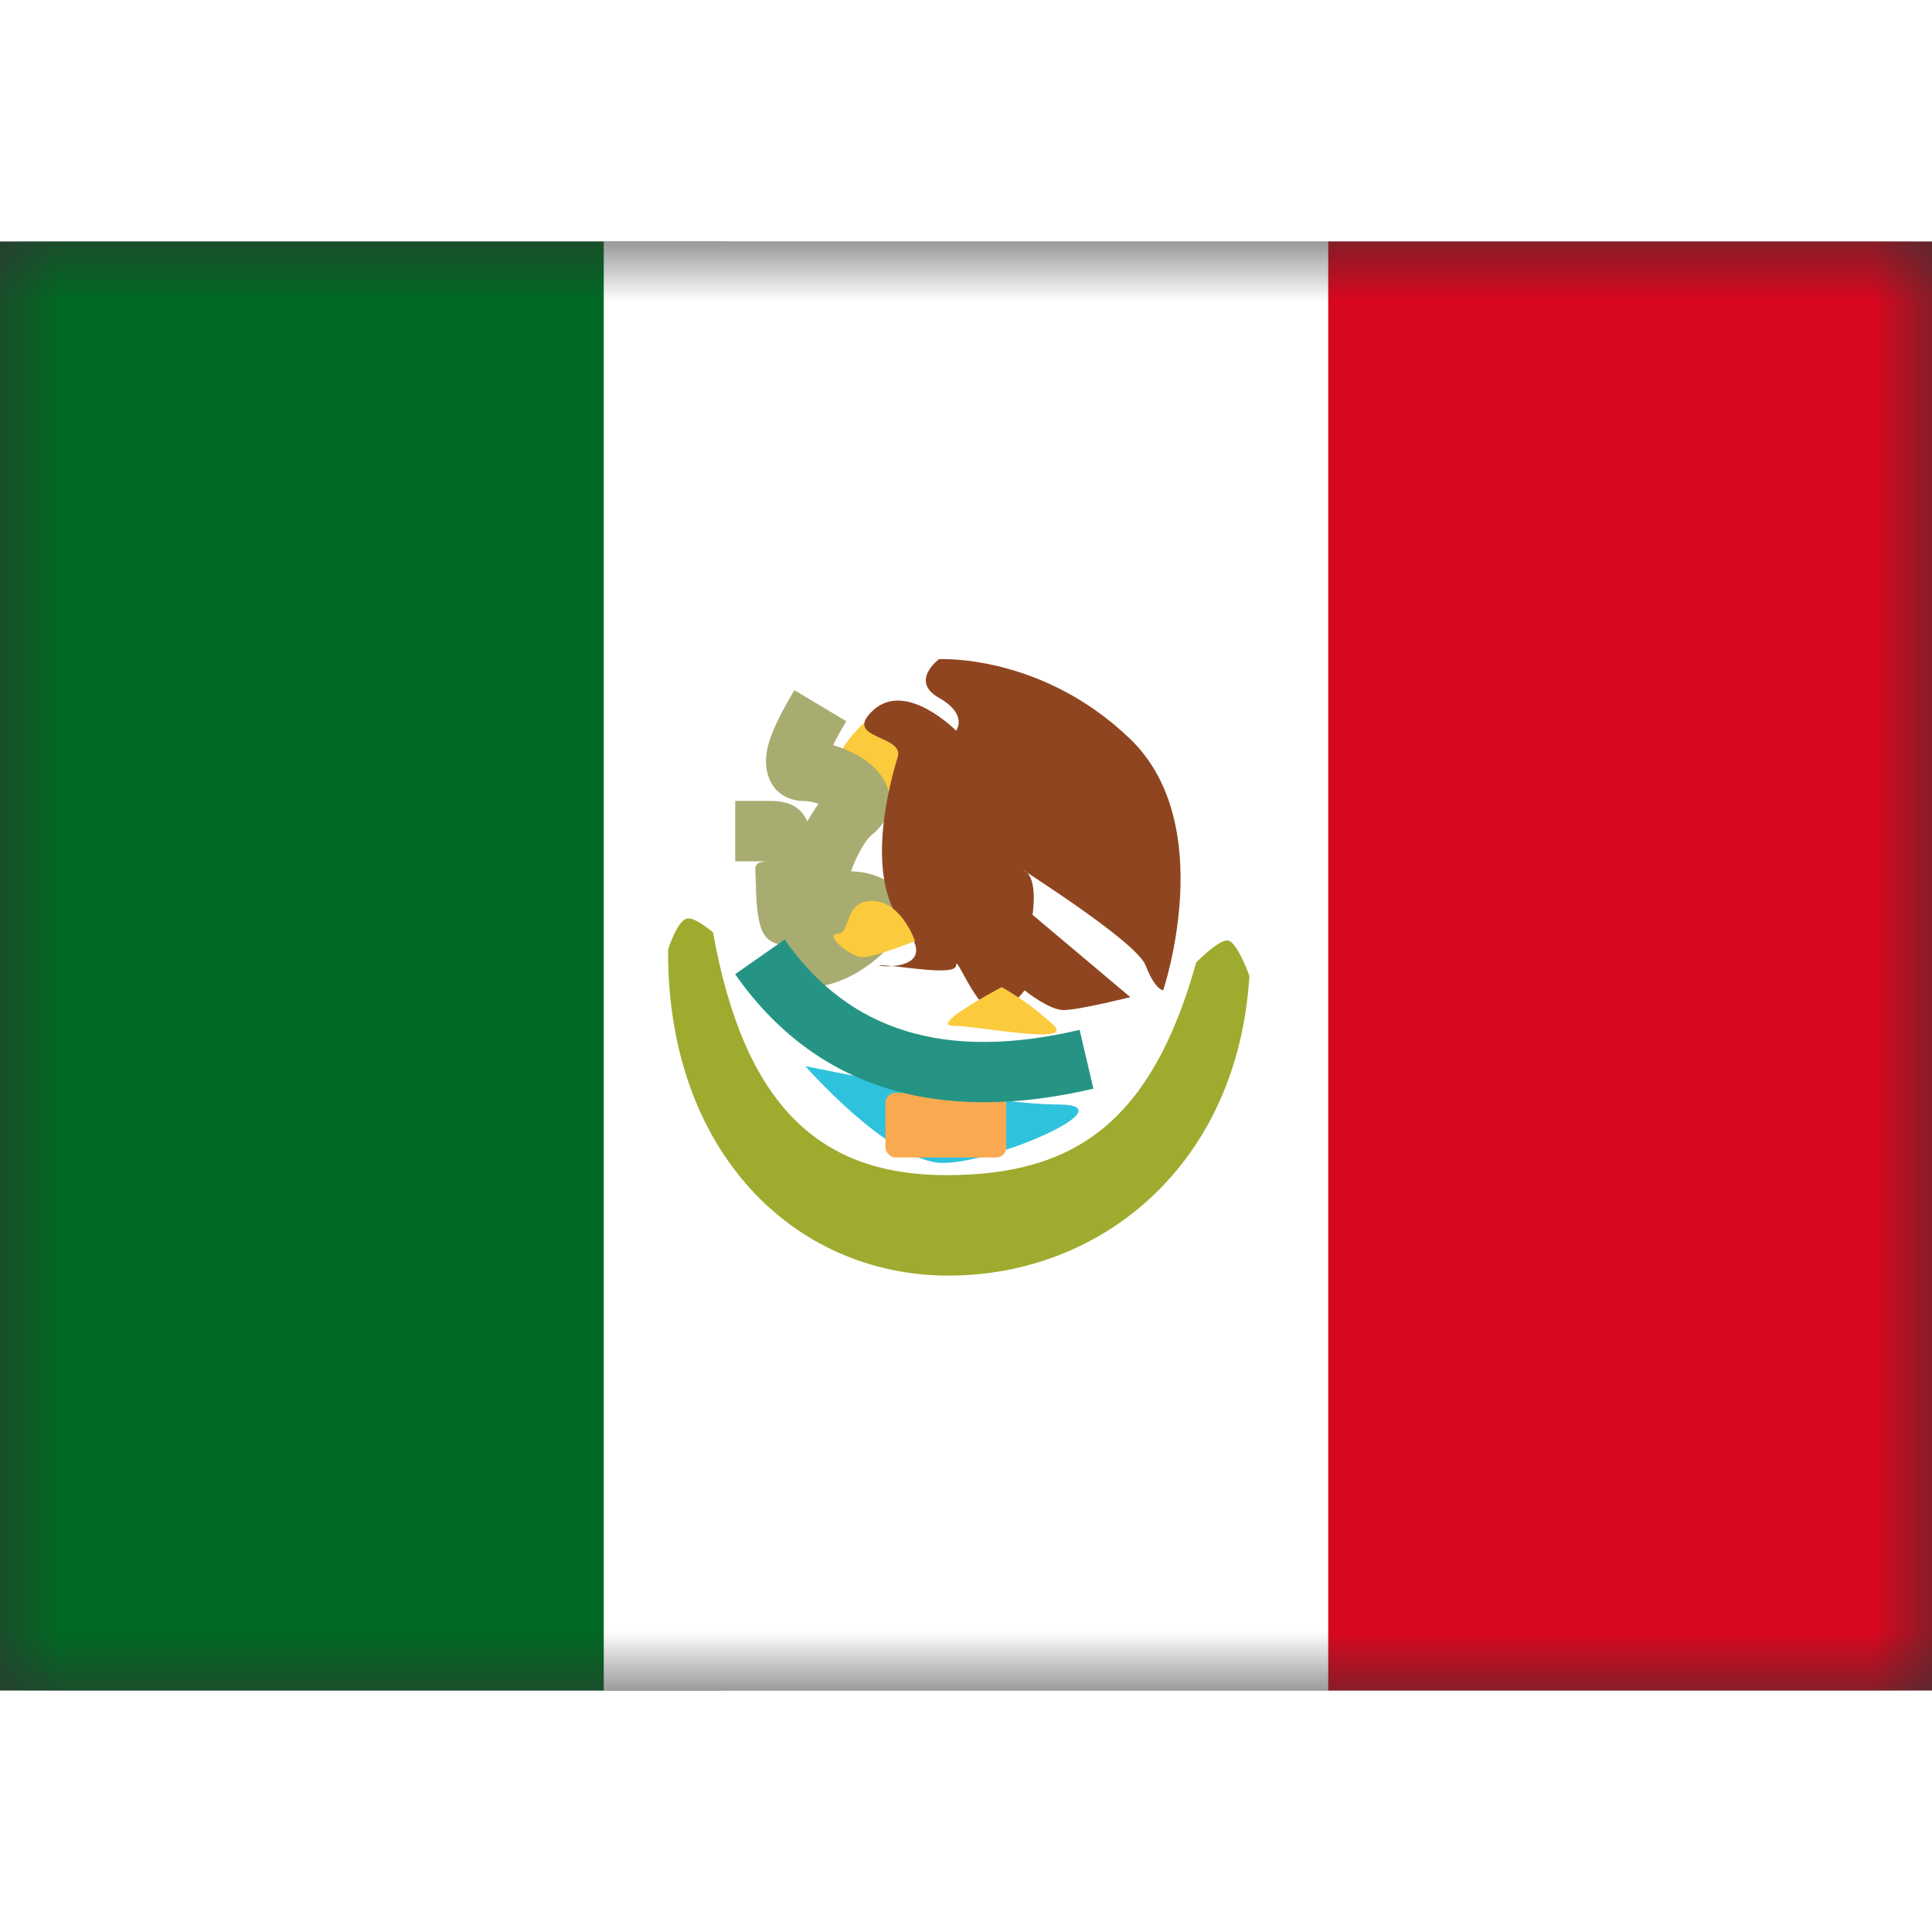 <svg fill="none" xmlns="http://www.w3.org/2000/svg" viewBox="0 0 16 12" height="1em" width="1em">
  <rect x="0" y="0" width="16" height="12" fill="#333333" stroke="none"/>
  <mask id="a" maskUnits="userSpaceOnUse" x="0" y="0" width="16" height="12">
    <path fill="#fff" d="M0 0h16v12H0z"/>
  </mask>
  <g mask="url(#a)">
    <path fill-rule="evenodd" clip-rule="evenodd" d="M11 0h5v12h-5V0z" fill="#D9071E"/>
    <path fill-rule="evenodd" clip-rule="evenodd" d="M0 0h6v12H0V0z" fill="#006923"/>
    <path fill-rule="evenodd" clip-rule="evenodd" d="M5 0h6v12H5V0z" fill="#fff"/>
    <path fill-rule="evenodd" clip-rule="evenodd" d="M7.192 3.957s-.343.266-.279.55c.064.284.74 0 .66-.275-.083-.275-.38-.275-.38-.275z" fill="#FCCA3D"/>
    <path fill-rule="evenodd" clip-rule="evenodd" d="M6.668 4.634c-.257 0-.364-.214-.311-.442.028-.121.102-.276.222-.476l.43.257a2.861 2.861 0 00-.11.198.96.96 0 01.25.113c.234.154.32.428.07.631-.05.04-.128.173-.171.302a.6.6 0 01.283.071c.221.13.2.37.032.553-.12.13-.278.237-.429.29-.25.091-.516.057-.516-.263v-.002c0-.013-.002-.036.11-.038h.022-.022c-.19-.003-.231-.104-.255-.283a1.853 1.853 0 01-.012-.182l-.002-.06-.002-.06-.001-.013c-.004-.058-.007-.097.123-.097h-.29v-.5h.29c.164 0 .255.055.307.17.03-.052.06-.101.094-.145a.386.386 0 00-.112-.024zm.318.878l.008-.008-.002.004-.006.004zm-.218.149zm0-.189v.008-.015.007z" fill="#A8AC71"/>
    <path fill-rule="evenodd" clip-rule="evenodd" d="M9.633 6.201s.463-1.37-.272-2.08c-.736-.71-1.585-.662-1.585-.662s-.245.182 0 .32c.245.14.142.272.142.272s-.41-.416-.682-.173c-.272.243.254.206.199.39-.056.182-.292.995.053 1.405.344.41-.326.321-.19.321.137 0 .62.096.62 0 0-.095.168.371.312.371s.255-.164.255-.164.201.164.324.164.552-.107.552-.107l-.81-.682s.049-.301-.066-.366.92.577 1.002.784c.08.207.146.207.146.207z" fill="#8F4620"/>
    <path d="M5.533 5.863s.075-.239.156-.256c.07-.014.216.115.216.115.26 1.445.889 2.01 1.933 2.01 1.055 0 1.695-.43 2.069-1.762 0 0 .198-.203.268-.18.077.024.172.292.172.292-.095 1.559-1.22 2.482-2.492 2.482-1.284 0-2.333-1.035-2.322-2.7z" fill="#9FAB2F"/>
    <path fill-rule="evenodd" clip-rule="evenodd" d="M6.667 6.828s1.502.319 2.095.319c.593 0-.52.484-.954.484-.435 0-1.14-.803-1.14-.803z" fill="#2FC2DC"/>
    <rect x="7.333" y="7.05" width="1" height=".536" rx=".083" fill="#F9AA51"/>
    <path d="M6.088 6.068l.41-.287c.532.76 1.328 1.009 2.443.748l.114.487c-1.303.305-2.31-.01-2.967-.948z" fill="#259485"/>
    <path fill-rule="evenodd" clip-rule="evenodd" d="M8.296 6.175s-.607.32-.405.32c.202 0 .994.16.84 0a2.353 2.353 0 00-.435-.32zm-.718-.381s-.115-.333-.355-.333-.172.273-.288.273c-.115 0 .108.193.207.193.1 0 .436-.133.436-.133z" fill="#FCCA3D"/>
  </g>
</svg>
